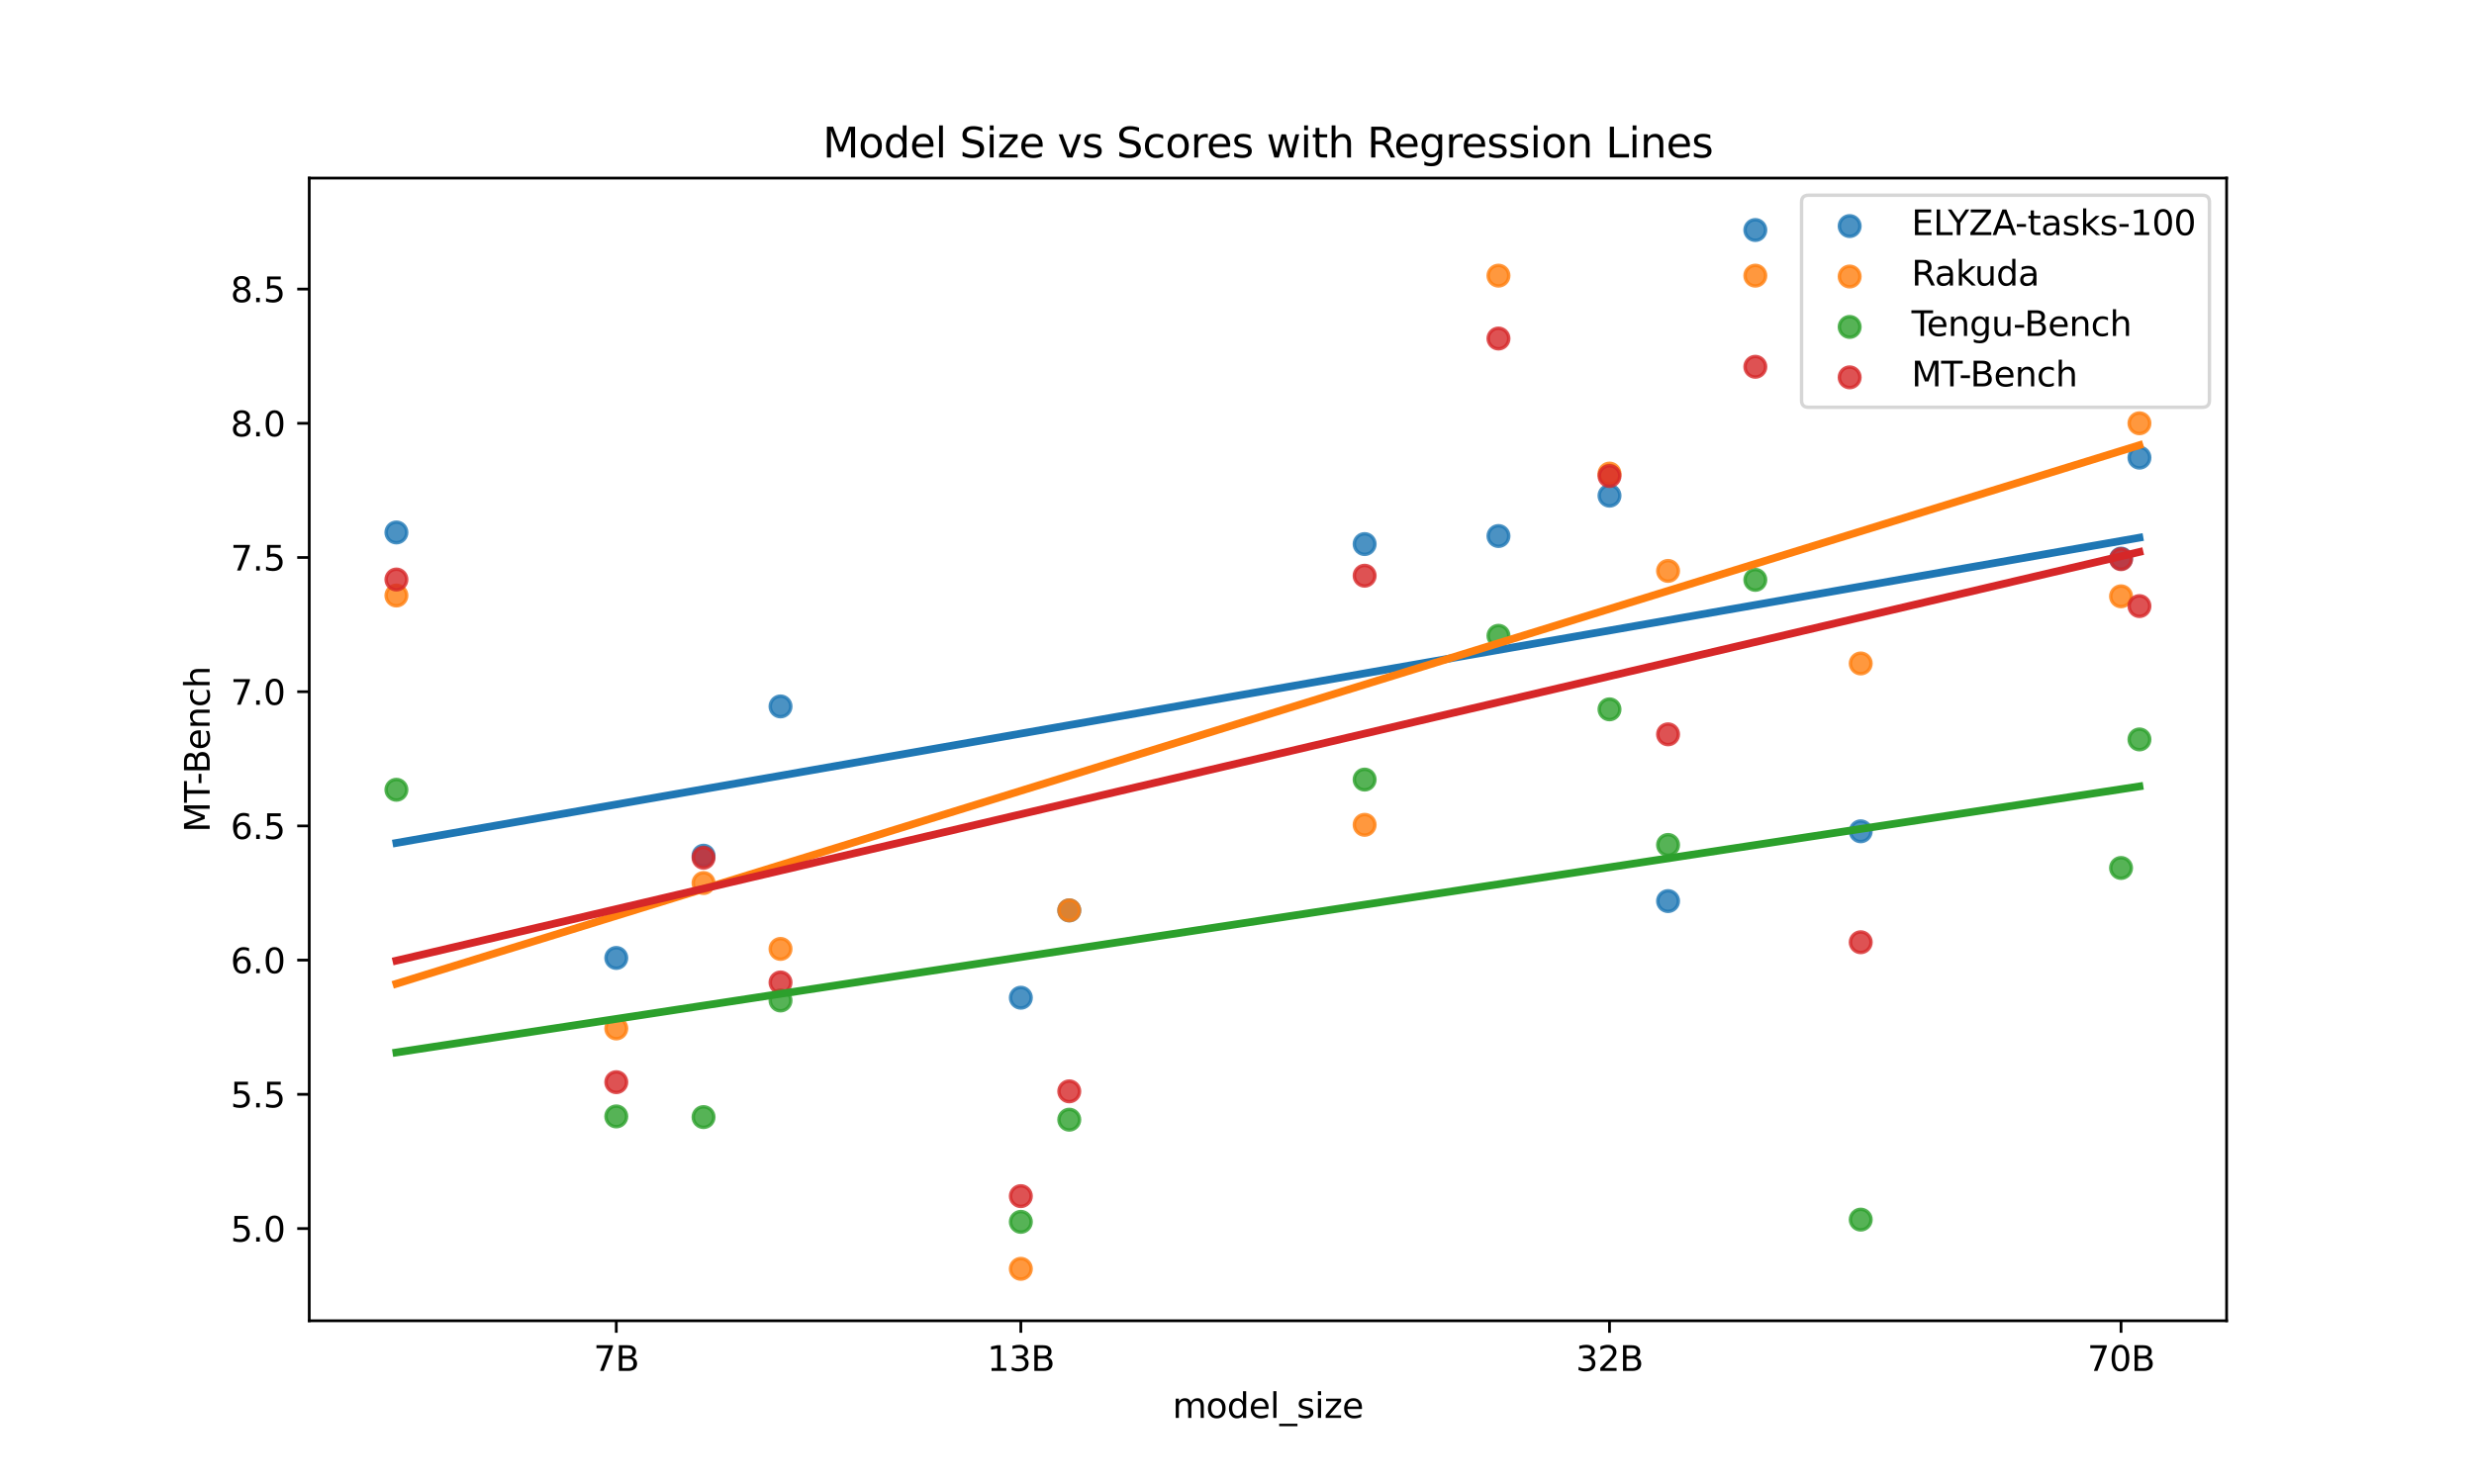 <?xml version="1.0" encoding="utf-8" standalone="no"?>
<!DOCTYPE svg PUBLIC "-//W3C//DTD SVG 1.1//EN"
  "http://www.w3.org/Graphics/SVG/1.1/DTD/svg11.dtd">
<svg xmlns:xlink="http://www.w3.org/1999/xlink" width="720pt" height="432pt" viewBox="0 0 720 432" xmlns="http://www.w3.org/2000/svg" version="1.1">
 <defs>
  <style type="text/css">*{stroke-linejoin: round; stroke-linecap: butt}</style>
 </defs>
 <g id="figure_1">
  <g id="patch_1">
   <path d="M 0 432 
L 720 432 
L 720 0 
L 0 0 
z
" style="fill: #ffffff"/>
  </g>
  <g id="axes_1">
   <g id="patch_2">
    <path d="M 90 384.48 
L 648 384.48 
L 648 51.84 
L 90 51.84 
z
" style="fill: #ffffff"/>
   </g>
   <g id="PathCollection_1">
    <defs>
     <path id="m1e52ac330a" d="M 0 3 
C 0.796 3 1.559 2.684 2.121 2.121 
C 2.684 1.559 3 0.796 3 0 
C 3 -0.796 2.684 -1.559 2.121 -2.121 
C 1.559 -2.684 0.796 -3 0 -3 
C -0.796 -3 -1.559 -2.684 -2.121 -2.121 
C -2.684 -1.559 -3 -0.796 -3 0 
C -3 0.796 -2.684 1.559 -2.121 2.121 
C -1.559 2.684 -0.796 3 0 3 
z
" style="stroke: #1f77b4; stroke-opacity: 0.8"/>
    </defs>
    <g clip-path="url(#pe1bcb4bd86)">
     <use xlink:href="#m1e52ac330a" x="115.364" y="154.997" style="fill: #1f77b4; fill-opacity: 0.8; stroke: #1f77b4; stroke-opacity: 0.8"/>
     <use xlink:href="#m1e52ac330a" x="179.356" y="278.865" style="fill: #1f77b4; fill-opacity: 0.8; stroke: #1f77b4; stroke-opacity: 0.8"/>
     <use xlink:href="#m1e52ac330a" x="204.752" y="249.097" style="fill: #1f77b4; fill-opacity: 0.8; stroke: #1f77b4; stroke-opacity: 0.8"/>
     <use xlink:href="#m1e52ac330a" x="227.153" y="205.643" style="fill: #1f77b4; fill-opacity: 0.8; stroke: #1f77b4; stroke-opacity: 0.8"/>
     <use xlink:href="#m1e52ac330a" x="297.09" y="290.439" style="fill: #1f77b4; fill-opacity: 0.8; stroke: #1f77b4; stroke-opacity: 0.8"/>
     <use xlink:href="#m1e52ac330a" x="311.184" y="265.024" style="fill: #1f77b4; fill-opacity: 0.8; stroke: #1f77b4; stroke-opacity: 0.8"/>
     <use xlink:href="#m1e52ac330a" x="397.146" y="158.383" style="fill: #1f77b4; fill-opacity: 0.8; stroke: #1f77b4; stroke-opacity: 0.8"/>
     <use xlink:href="#m1e52ac330a" x="436.095" y="156.039" style="fill: #1f77b4; fill-opacity: 0.8; stroke: #1f77b4; stroke-opacity: 0.8"/>
     <use xlink:href="#m1e52ac330a" x="468.408" y="144.294" style="fill: #1f77b4; fill-opacity: 0.8; stroke: #1f77b4; stroke-opacity: 0.8"/>
     <use xlink:href="#m1e52ac330a" x="485.451" y="262.309" style="fill: #1f77b4; fill-opacity: 0.8; stroke: #1f77b4; stroke-opacity: 0.8"/>
     <use xlink:href="#m1e52ac330a" x="510.847" y="66.96" style="fill: #1f77b4; fill-opacity: 0.8; stroke: #1f77b4; stroke-opacity: 0.8"/>
     <use xlink:href="#m1e52ac330a" x="541.518" y="241.993" style="fill: #1f77b4; fill-opacity: 0.8; stroke: #1f77b4; stroke-opacity: 0.8"/>
     <use xlink:href="#m1e52ac330a" x="617.279" y="162.603" style="fill: #1f77b4; fill-opacity: 0.8; stroke: #1f77b4; stroke-opacity: 0.8"/>
     <use xlink:href="#m1e52ac330a" x="622.636" y="133.225" style="fill: #1f77b4; fill-opacity: 0.8; stroke: #1f77b4; stroke-opacity: 0.8"/>
    </g>
   </g>
   <g id="PathCollection_2">
    <defs>
     <path id="m7c74d98a2f" d="M 0 3 
C 0.796 3 1.559 2.684 2.121 2.121 
C 2.684 1.559 3 0.796 3 0 
C 3 -0.796 2.684 -1.559 2.121 -2.121 
C 1.559 -2.684 0.796 -3 0 -3 
C -0.796 -3 -1.559 -2.684 -2.121 -2.121 
C -2.684 -1.559 -3 -0.796 -3 0 
C -3 0.796 -2.684 1.559 -2.121 2.121 
C -1.559 2.684 -0.796 3 0 3 
z
" style="stroke: #ff7f0e; stroke-opacity: 0.8"/>
    </defs>
    <g clip-path="url(#pe1bcb4bd86)">
     <use xlink:href="#m7c74d98a2f" x="115.364" y="173.36" style="fill: #ff7f0e; fill-opacity: 0.8; stroke: #ff7f0e; stroke-opacity: 0.8"/>
     <use xlink:href="#m7c74d98a2f" x="179.356" y="299.39" style="fill: #ff7f0e; fill-opacity: 0.8; stroke: #ff7f0e; stroke-opacity: 0.8"/>
     <use xlink:href="#m7c74d98a2f" x="204.752" y="257.056" style="fill: #ff7f0e; fill-opacity: 0.8; stroke: #ff7f0e; stroke-opacity: 0.8"/>
     <use xlink:href="#m7c74d98a2f" x="227.153" y="276.235" style="fill: #ff7f0e; fill-opacity: 0.8; stroke: #ff7f0e; stroke-opacity: 0.8"/>
     <use xlink:href="#m7c74d98a2f" x="297.09" y="369.36" style="fill: #ff7f0e; fill-opacity: 0.8; stroke: #ff7f0e; stroke-opacity: 0.8"/>
     <use xlink:href="#m7c74d98a2f" x="311.184" y="265.004" style="fill: #ff7f0e; fill-opacity: 0.8; stroke: #ff7f0e; stroke-opacity: 0.8"/>
     <use xlink:href="#m7c74d98a2f" x="397.146" y="240.113" style="fill: #ff7f0e; fill-opacity: 0.8; stroke: #ff7f0e; stroke-opacity: 0.8"/>
     <use xlink:href="#m7c74d98a2f" x="436.095" y="80.244" style="fill: #ff7f0e; fill-opacity: 0.8; stroke: #ff7f0e; stroke-opacity: 0.8"/>
     <use xlink:href="#m7c74d98a2f" x="468.408" y="137.863" style="fill: #ff7f0e; fill-opacity: 0.8; stroke: #ff7f0e; stroke-opacity: 0.8"/>
     <use xlink:href="#m7c74d98a2f" x="485.451" y="166.197" style="fill: #ff7f0e; fill-opacity: 0.8; stroke: #ff7f0e; stroke-opacity: 0.8"/>
     <use xlink:href="#m7c74d98a2f" x="510.847" y="80.244" style="fill: #ff7f0e; fill-opacity: 0.8; stroke: #ff7f0e; stroke-opacity: 0.8"/>
     <use xlink:href="#m7c74d98a2f" x="541.518" y="193.135" style="fill: #ff7f0e; fill-opacity: 0.8; stroke: #ff7f0e; stroke-opacity: 0.8"/>
     <use xlink:href="#m7c74d98a2f" x="617.279" y="173.59" style="fill: #ff7f0e; fill-opacity: 0.8; stroke: #ff7f0e; stroke-opacity: 0.8"/>
     <use xlink:href="#m7c74d98a2f" x="622.636" y="123.22" style="fill: #ff7f0e; fill-opacity: 0.8; stroke: #ff7f0e; stroke-opacity: 0.8"/>
    </g>
   </g>
   <g id="PathCollection_3">
    <defs>
     <path id="mbe9f9398c0" d="M 0 3 
C 0.796 3 1.559 2.684 2.121 2.121 
C 2.684 1.559 3 0.796 3 0 
C 3 -0.796 2.684 -1.559 2.121 -2.121 
C 1.559 -2.684 0.796 -3 0 -3 
C -0.796 -3 -1.559 -2.684 -2.121 -2.121 
C -2.684 -1.559 -3 -0.796 -3 0 
C -3 0.796 -2.684 1.559 -2.121 2.121 
C -1.559 2.684 -0.796 3 0 3 
z
" style="stroke: #2ca02c; stroke-opacity: 0.8"/>
    </defs>
    <g clip-path="url(#pe1bcb4bd86)">
     <use xlink:href="#mbe9f9398c0" x="115.364" y="229.904" style="fill: #2ca02c; fill-opacity: 0.8; stroke: #2ca02c; stroke-opacity: 0.8"/>
     <use xlink:href="#mbe9f9398c0" x="179.356" y="324.993" style="fill: #2ca02c; fill-opacity: 0.8; stroke: #2ca02c; stroke-opacity: 0.8"/>
     <use xlink:href="#mbe9f9398c0" x="204.752" y="325.191" style="fill: #2ca02c; fill-opacity: 0.8; stroke: #2ca02c; stroke-opacity: 0.8"/>
     <use xlink:href="#mbe9f9398c0" x="227.153" y="291.245" style="fill: #2ca02c; fill-opacity: 0.8; stroke: #2ca02c; stroke-opacity: 0.8"/>
     <use xlink:href="#mbe9f9398c0" x="297.09" y="355.686" style="fill: #2ca02c; fill-opacity: 0.8; stroke: #2ca02c; stroke-opacity: 0.8"/>
     <use xlink:href="#mbe9f9398c0" x="311.184" y="325.945" style="fill: #2ca02c; fill-opacity: 0.8; stroke: #2ca02c; stroke-opacity: 0.8"/>
     <use xlink:href="#mbe9f9398c0" x="397.146" y="226.941" style="fill: #2ca02c; fill-opacity: 0.8; stroke: #2ca02c; stroke-opacity: 0.8"/>
     <use xlink:href="#mbe9f9398c0" x="436.095" y="185.081" style="fill: #2ca02c; fill-opacity: 0.8; stroke: #2ca02c; stroke-opacity: 0.8"/>
     <use xlink:href="#mbe9f9398c0" x="468.408" y="206.491" style="fill: #2ca02c; fill-opacity: 0.8; stroke: #2ca02c; stroke-opacity: 0.8"/>
     <use xlink:href="#mbe9f9398c0" x="485.451" y="245.965" style="fill: #2ca02c; fill-opacity: 0.8; stroke: #2ca02c; stroke-opacity: 0.8"/>
     <use xlink:href="#mbe9f9398c0" x="510.847" y="168.802" style="fill: #2ca02c; fill-opacity: 0.8; stroke: #2ca02c; stroke-opacity: 0.8"/>
     <use xlink:href="#mbe9f9398c0" x="541.518" y="355.034" style="fill: #2ca02c; fill-opacity: 0.8; stroke: #2ca02c; stroke-opacity: 0.8"/>
     <use xlink:href="#mbe9f9398c0" x="617.279" y="252.671" style="fill: #2ca02c; fill-opacity: 0.8; stroke: #2ca02c; stroke-opacity: 0.8"/>
     <use xlink:href="#mbe9f9398c0" x="622.636" y="215.251" style="fill: #2ca02c; fill-opacity: 0.8; stroke: #2ca02c; stroke-opacity: 0.8"/>
    </g>
   </g>
   <g id="PathCollection_4">
    <defs>
     <path id="m8beced4286" d="M 0 3 
C 0.796 3 1.559 2.684 2.121 2.121 
C 2.684 1.559 3 0.796 3 0 
C 3 -0.796 2.684 -1.559 2.121 -2.121 
C 1.559 -2.684 0.796 -3 0 -3 
C -0.796 -3 -1.559 -2.684 -2.121 -2.121 
C -2.684 -1.559 -3 -0.796 -3 0 
C -3 0.796 -2.684 1.559 -2.121 2.121 
C -1.559 2.684 -0.796 3 0 3 
z
" style="stroke: #d62728; stroke-opacity: 0.8"/>
    </defs>
    <g clip-path="url(#pe1bcb4bd86)">
     <use xlink:href="#m8beced4286" x="115.364" y="168.699" style="fill: #d62728; fill-opacity: 0.8; stroke: #d62728; stroke-opacity: 0.8"/>
     <use xlink:href="#m8beced4286" x="179.356" y="315.024" style="fill: #d62728; fill-opacity: 0.8; stroke: #d62728; stroke-opacity: 0.8"/>
     <use xlink:href="#m8beced4286" x="204.752" y="249.698" style="fill: #d62728; fill-opacity: 0.8; stroke: #d62728; stroke-opacity: 0.8"/>
     <use xlink:href="#m8beced4286" x="227.153" y="285.993" style="fill: #d62728; fill-opacity: 0.8; stroke: #d62728; stroke-opacity: 0.8"/>
     <use xlink:href="#m8beced4286" x="297.09" y="348.197" style="fill: #d62728; fill-opacity: 0.8; stroke: #d62728; stroke-opacity: 0.8"/>
     <use xlink:href="#m8beced4286" x="311.184" y="317.694" style="fill: #d62728; fill-opacity: 0.8; stroke: #d62728; stroke-opacity: 0.8"/>
     <use xlink:href="#m8beced4286" x="397.146" y="167.593" style="fill: #d62728; fill-opacity: 0.8; stroke: #d62728; stroke-opacity: 0.8"/>
     <use xlink:href="#m8beced4286" x="436.095" y="98.545" style="fill: #d62728; fill-opacity: 0.8; stroke: #d62728; stroke-opacity: 0.8"/>
     <use xlink:href="#m8beced4286" x="468.408" y="138.574" style="fill: #d62728; fill-opacity: 0.8; stroke: #d62728; stroke-opacity: 0.8"/>
     <use xlink:href="#m8beced4286" x="485.451" y="213.766" style="fill: #d62728; fill-opacity: 0.8; stroke: #d62728; stroke-opacity: 0.8"/>
     <use xlink:href="#m8beced4286" x="510.847" y="106.77" style="fill: #d62728; fill-opacity: 0.8; stroke: #d62728; stroke-opacity: 0.8"/>
     <use xlink:href="#m8beced4286" x="541.518" y="274.29" style="fill: #d62728; fill-opacity: 0.8; stroke: #d62728; stroke-opacity: 0.8"/>
     <use xlink:href="#m8beced4286" x="617.279" y="162.784" style="fill: #d62728; fill-opacity: 0.8; stroke: #d62728; stroke-opacity: 0.8"/>
     <use xlink:href="#m8beced4286" x="622.636" y="176.439" style="fill: #d62728; fill-opacity: 0.8; stroke: #d62728; stroke-opacity: 0.8"/>
    </g>
   </g>
   <g id="matplotlib.axis_1">
    <g id="xtick_1">
     <g id="line2d_1">
      <defs>
       <path id="m958b638a67" d="M 0 0 
L 0 3.5 
" style="stroke: #000000; stroke-width: 0.8"/>
      </defs>
      <g>
       <use xlink:href="#m958b638a67" x="179.356" y="384.48" style="stroke: #000000; stroke-width: 0.8"/>
      </g>
     </g>
     <g id="text_1">
      <!-- 7B -->
      <g transform="translate(172.745 399.078) scale(0.1 -0.1)">
       <defs>
        <path id="DejaVuSans-37" d="M 525 4666 
L 3525 4666 
L 3525 4397 
L 1831 0 
L 1172 0 
L 2766 4134 
L 525 4134 
L 525 4666 
z
" transform="scale(0.016)"/>
        <path id="DejaVuSans-42" d="M 1259 2228 
L 1259 519 
L 2272 519 
Q 2781 519 3026 730 
Q 3272 941 3272 1375 
Q 3272 1813 3026 2020 
Q 2781 2228 2272 2228 
L 1259 2228 
z
M 1259 4147 
L 1259 2741 
L 2194 2741 
Q 2656 2741 2882 2914 
Q 3109 3088 3109 3444 
Q 3109 3797 2882 3972 
Q 2656 4147 2194 4147 
L 1259 4147 
z
M 628 4666 
L 2241 4666 
Q 2963 4666 3353 4366 
Q 3744 4066 3744 3513 
Q 3744 3084 3544 2831 
Q 3344 2578 2956 2516 
Q 3422 2416 3680 2098 
Q 3938 1781 3938 1306 
Q 3938 681 3513 340 
Q 3088 0 2303 0 
L 628 0 
L 628 4666 
z
" transform="scale(0.016)"/>
       </defs>
       <use xlink:href="#DejaVuSans-37"/>
       <use xlink:href="#DejaVuSans-42" x="63.623"/>
      </g>
     </g>
    </g>
    <g id="xtick_2">
     <g id="line2d_2">
      <g>
       <use xlink:href="#m958b638a67" x="297.09" y="384.48" style="stroke: #000000; stroke-width: 0.8"/>
      </g>
     </g>
     <g id="text_2">
      <!-- 13B -->
      <g transform="translate(287.297 399.078) scale(0.1 -0.1)">
       <defs>
        <path id="DejaVuSans-31" d="M 794 531 
L 1825 531 
L 1825 4091 
L 703 3866 
L 703 4441 
L 1819 4666 
L 2450 4666 
L 2450 531 
L 3481 531 
L 3481 0 
L 794 0 
L 794 531 
z
" transform="scale(0.016)"/>
        <path id="DejaVuSans-33" d="M 2597 2516 
Q 3050 2419 3304 2112 
Q 3559 1806 3559 1356 
Q 3559 666 3084 287 
Q 2609 -91 1734 -91 
Q 1441 -91 1130 -33 
Q 819 25 488 141 
L 488 750 
Q 750 597 1062 519 
Q 1375 441 1716 441 
Q 2309 441 2620 675 
Q 2931 909 2931 1356 
Q 2931 1769 2642 2001 
Q 2353 2234 1838 2234 
L 1294 2234 
L 1294 2753 
L 1863 2753 
Q 2328 2753 2575 2939 
Q 2822 3125 2822 3475 
Q 2822 3834 2567 4026 
Q 2313 4219 1838 4219 
Q 1578 4219 1281 4162 
Q 984 4106 628 3988 
L 628 4550 
Q 988 4650 1302 4700 
Q 1616 4750 1894 4750 
Q 2613 4750 3031 4423 
Q 3450 4097 3450 3541 
Q 3450 3153 3228 2886 
Q 3006 2619 2597 2516 
z
" transform="scale(0.016)"/>
       </defs>
       <use xlink:href="#DejaVuSans-31"/>
       <use xlink:href="#DejaVuSans-33" x="63.623"/>
       <use xlink:href="#DejaVuSans-42" x="127.246"/>
      </g>
     </g>
    </g>
    <g id="xtick_3">
     <g id="line2d_3">
      <g>
       <use xlink:href="#m958b638a67" x="468.408" y="384.48" style="stroke: #000000; stroke-width: 0.8"/>
      </g>
     </g>
     <g id="text_3">
      <!-- 32B -->
      <g transform="translate(458.615 399.078) scale(0.1 -0.1)">
       <defs>
        <path id="DejaVuSans-32" d="M 1228 531 
L 3431 531 
L 3431 0 
L 469 0 
L 469 531 
Q 828 903 1448 1529 
Q 2069 2156 2228 2338 
Q 2531 2678 2651 2914 
Q 2772 3150 2772 3378 
Q 2772 3750 2511 3984 
Q 2250 4219 1831 4219 
Q 1534 4219 1204 4116 
Q 875 4013 500 3803 
L 500 4441 
Q 881 4594 1212 4672 
Q 1544 4750 1819 4750 
Q 2544 4750 2975 4387 
Q 3406 4025 3406 3419 
Q 3406 3131 3298 2873 
Q 3191 2616 2906 2266 
Q 2828 2175 2409 1742 
Q 1991 1309 1228 531 
z
" transform="scale(0.016)"/>
       </defs>
       <use xlink:href="#DejaVuSans-33"/>
       <use xlink:href="#DejaVuSans-32" x="63.623"/>
       <use xlink:href="#DejaVuSans-42" x="127.246"/>
      </g>
     </g>
    </g>
    <g id="xtick_4">
     <g id="line2d_4">
      <g>
       <use xlink:href="#m958b638a67" x="617.279" y="384.48" style="stroke: #000000; stroke-width: 0.8"/>
      </g>
     </g>
     <g id="text_4">
      <!-- 70B -->
      <g transform="translate(607.486 399.078) scale(0.1 -0.1)">
       <defs>
        <path id="DejaVuSans-30" d="M 2034 4250 
Q 1547 4250 1301 3770 
Q 1056 3291 1056 2328 
Q 1056 1369 1301 889 
Q 1547 409 2034 409 
Q 2525 409 2770 889 
Q 3016 1369 3016 2328 
Q 3016 3291 2770 3770 
Q 2525 4250 2034 4250 
z
M 2034 4750 
Q 2819 4750 3233 4129 
Q 3647 3509 3647 2328 
Q 3647 1150 3233 529 
Q 2819 -91 2034 -91 
Q 1250 -91 836 529 
Q 422 1150 422 2328 
Q 422 3509 836 4129 
Q 1250 4750 2034 4750 
z
" transform="scale(0.016)"/>
       </defs>
       <use xlink:href="#DejaVuSans-37"/>
       <use xlink:href="#DejaVuSans-30" x="63.623"/>
       <use xlink:href="#DejaVuSans-42" x="127.246"/>
      </g>
     </g>
    </g>
    <g id="text_5">
     <!-- model_size -->
     <g transform="translate(341.236 412.757) scale(0.1 -0.1)">
      <defs>
       <path id="DejaVuSans-6d" d="M 3328 2828 
Q 3544 3216 3844 3400 
Q 4144 3584 4550 3584 
Q 5097 3584 5394 3201 
Q 5691 2819 5691 2113 
L 5691 0 
L 5113 0 
L 5113 2094 
Q 5113 2597 4934 2840 
Q 4756 3084 4391 3084 
Q 3944 3084 3684 2787 
Q 3425 2491 3425 1978 
L 3425 0 
L 2847 0 
L 2847 2094 
Q 2847 2600 2669 2842 
Q 2491 3084 2119 3084 
Q 1678 3084 1418 2786 
Q 1159 2488 1159 1978 
L 1159 0 
L 581 0 
L 581 3500 
L 1159 3500 
L 1159 2956 
Q 1356 3278 1631 3431 
Q 1906 3584 2284 3584 
Q 2666 3584 2933 3390 
Q 3200 3197 3328 2828 
z
" transform="scale(0.016)"/>
       <path id="DejaVuSans-6f" d="M 1959 3097 
Q 1497 3097 1228 2736 
Q 959 2375 959 1747 
Q 959 1119 1226 758 
Q 1494 397 1959 397 
Q 2419 397 2687 759 
Q 2956 1122 2956 1747 
Q 2956 2369 2687 2733 
Q 2419 3097 1959 3097 
z
M 1959 3584 
Q 2709 3584 3137 3096 
Q 3566 2609 3566 1747 
Q 3566 888 3137 398 
Q 2709 -91 1959 -91 
Q 1206 -91 779 398 
Q 353 888 353 1747 
Q 353 2609 779 3096 
Q 1206 3584 1959 3584 
z
" transform="scale(0.016)"/>
       <path id="DejaVuSans-64" d="M 2906 2969 
L 2906 4863 
L 3481 4863 
L 3481 0 
L 2906 0 
L 2906 525 
Q 2725 213 2448 61 
Q 2172 -91 1784 -91 
Q 1150 -91 751 415 
Q 353 922 353 1747 
Q 353 2572 751 3078 
Q 1150 3584 1784 3584 
Q 2172 3584 2448 3432 
Q 2725 3281 2906 2969 
z
M 947 1747 
Q 947 1113 1208 752 
Q 1469 391 1925 391 
Q 2381 391 2643 752 
Q 2906 1113 2906 1747 
Q 2906 2381 2643 2742 
Q 2381 3103 1925 3103 
Q 1469 3103 1208 2742 
Q 947 2381 947 1747 
z
" transform="scale(0.016)"/>
       <path id="DejaVuSans-65" d="M 3597 1894 
L 3597 1613 
L 953 1613 
Q 991 1019 1311 708 
Q 1631 397 2203 397 
Q 2534 397 2845 478 
Q 3156 559 3463 722 
L 3463 178 
Q 3153 47 2828 -22 
Q 2503 -91 2169 -91 
Q 1331 -91 842 396 
Q 353 884 353 1716 
Q 353 2575 817 3079 
Q 1281 3584 2069 3584 
Q 2775 3584 3186 3129 
Q 3597 2675 3597 1894 
z
M 3022 2063 
Q 3016 2534 2758 2815 
Q 2500 3097 2075 3097 
Q 1594 3097 1305 2825 
Q 1016 2553 972 2059 
L 3022 2063 
z
" transform="scale(0.016)"/>
       <path id="DejaVuSans-6c" d="M 603 4863 
L 1178 4863 
L 1178 0 
L 603 0 
L 603 4863 
z
" transform="scale(0.016)"/>
       <path id="DejaVuSans-5f" d="M 3263 -1063 
L 3263 -1509 
L -63 -1509 
L -63 -1063 
L 3263 -1063 
z
" transform="scale(0.016)"/>
       <path id="DejaVuSans-73" d="M 2834 3397 
L 2834 2853 
Q 2591 2978 2328 3040 
Q 2066 3103 1784 3103 
Q 1356 3103 1142 2972 
Q 928 2841 928 2578 
Q 928 2378 1081 2264 
Q 1234 2150 1697 2047 
L 1894 2003 
Q 2506 1872 2764 1633 
Q 3022 1394 3022 966 
Q 3022 478 2636 193 
Q 2250 -91 1575 -91 
Q 1294 -91 989 -36 
Q 684 19 347 128 
L 347 722 
Q 666 556 975 473 
Q 1284 391 1588 391 
Q 1994 391 2212 530 
Q 2431 669 2431 922 
Q 2431 1156 2273 1281 
Q 2116 1406 1581 1522 
L 1381 1569 
Q 847 1681 609 1914 
Q 372 2147 372 2553 
Q 372 3047 722 3315 
Q 1072 3584 1716 3584 
Q 2034 3584 2315 3537 
Q 2597 3491 2834 3397 
z
" transform="scale(0.016)"/>
       <path id="DejaVuSans-69" d="M 603 3500 
L 1178 3500 
L 1178 0 
L 603 0 
L 603 3500 
z
M 603 4863 
L 1178 4863 
L 1178 4134 
L 603 4134 
L 603 4863 
z
" transform="scale(0.016)"/>
       <path id="DejaVuSans-7a" d="M 353 3500 
L 3084 3500 
L 3084 2975 
L 922 459 
L 3084 459 
L 3084 0 
L 275 0 
L 275 525 
L 2438 3041 
L 353 3041 
L 353 3500 
z
" transform="scale(0.016)"/>
      </defs>
      <use xlink:href="#DejaVuSans-6d"/>
      <use xlink:href="#DejaVuSans-6f" x="97.412"/>
      <use xlink:href="#DejaVuSans-64" x="158.594"/>
      <use xlink:href="#DejaVuSans-65" x="222.07"/>
      <use xlink:href="#DejaVuSans-6c" x="283.594"/>
      <use xlink:href="#DejaVuSans-5f" x="311.377"/>
      <use xlink:href="#DejaVuSans-73" x="361.377"/>
      <use xlink:href="#DejaVuSans-69" x="413.477"/>
      <use xlink:href="#DejaVuSans-7a" x="441.26"/>
      <use xlink:href="#DejaVuSans-65" x="493.75"/>
     </g>
    </g>
   </g>
   <g id="matplotlib.axis_2">
    <g id="ytick_1">
     <g id="line2d_5">
      <defs>
       <path id="m8ed3d3fe7b" d="M 0 0 
L -3.5 0 
" style="stroke: #000000; stroke-width: 0.8"/>
      </defs>
      <g>
       <use xlink:href="#m8ed3d3fe7b" x="90" y="357.639" style="stroke: #000000; stroke-width: 0.8"/>
      </g>
     </g>
     <g id="text_6">
      <!-- 5.0 -->
      <g transform="translate(67.097 361.438) scale(0.1 -0.1)">
       <defs>
        <path id="DejaVuSans-35" d="M 691 4666 
L 3169 4666 
L 3169 4134 
L 1269 4134 
L 1269 2991 
Q 1406 3038 1543 3061 
Q 1681 3084 1819 3084 
Q 2600 3084 3056 2656 
Q 3513 2228 3513 1497 
Q 3513 744 3044 326 
Q 2575 -91 1722 -91 
Q 1428 -91 1123 -41 
Q 819 9 494 109 
L 494 744 
Q 775 591 1075 516 
Q 1375 441 1709 441 
Q 2250 441 2565 725 
Q 2881 1009 2881 1497 
Q 2881 1984 2565 2268 
Q 2250 2553 1709 2553 
Q 1456 2553 1204 2497 
Q 953 2441 691 2322 
L 691 4666 
z
" transform="scale(0.016)"/>
        <path id="DejaVuSans-2e" d="M 684 794 
L 1344 794 
L 1344 0 
L 684 0 
L 684 794 
z
" transform="scale(0.016)"/>
       </defs>
       <use xlink:href="#DejaVuSans-35"/>
       <use xlink:href="#DejaVuSans-2e" x="63.623"/>
       <use xlink:href="#DejaVuSans-30" x="95.41"/>
      </g>
     </g>
    </g>
    <g id="ytick_2">
     <g id="line2d_6">
      <g>
       <use xlink:href="#m8ed3d3fe7b" x="90" y="318.569" style="stroke: #000000; stroke-width: 0.8"/>
      </g>
     </g>
     <g id="text_7">
      <!-- 5.5 -->
      <g transform="translate(67.097 322.369) scale(0.1 -0.1)">
       <use xlink:href="#DejaVuSans-35"/>
       <use xlink:href="#DejaVuSans-2e" x="63.623"/>
       <use xlink:href="#DejaVuSans-35" x="95.41"/>
      </g>
     </g>
    </g>
    <g id="ytick_3">
     <g id="line2d_7">
      <g>
       <use xlink:href="#m8ed3d3fe7b" x="90" y="279.5" style="stroke: #000000; stroke-width: 0.8"/>
      </g>
     </g>
     <g id="text_8">
      <!-- 6.0 -->
      <g transform="translate(67.097 283.299) scale(0.1 -0.1)">
       <defs>
        <path id="DejaVuSans-36" d="M 2113 2584 
Q 1688 2584 1439 2293 
Q 1191 2003 1191 1497 
Q 1191 994 1439 701 
Q 1688 409 2113 409 
Q 2538 409 2786 701 
Q 3034 994 3034 1497 
Q 3034 2003 2786 2293 
Q 2538 2584 2113 2584 
z
M 3366 4563 
L 3366 3988 
Q 3128 4100 2886 4159 
Q 2644 4219 2406 4219 
Q 1781 4219 1451 3797 
Q 1122 3375 1075 2522 
Q 1259 2794 1537 2939 
Q 1816 3084 2150 3084 
Q 2853 3084 3261 2657 
Q 3669 2231 3669 1497 
Q 3669 778 3244 343 
Q 2819 -91 2113 -91 
Q 1303 -91 875 529 
Q 447 1150 447 2328 
Q 447 3434 972 4092 
Q 1497 4750 2381 4750 
Q 2619 4750 2861 4703 
Q 3103 4656 3366 4563 
z
" transform="scale(0.016)"/>
       </defs>
       <use xlink:href="#DejaVuSans-36"/>
       <use xlink:href="#DejaVuSans-2e" x="63.623"/>
       <use xlink:href="#DejaVuSans-30" x="95.41"/>
      </g>
     </g>
    </g>
    <g id="ytick_4">
     <g id="line2d_8">
      <g>
       <use xlink:href="#m8ed3d3fe7b" x="90" y="240.43" style="stroke: #000000; stroke-width: 0.8"/>
      </g>
     </g>
     <g id="text_9">
      <!-- 6.5 -->
      <g transform="translate(67.097 244.229) scale(0.1 -0.1)">
       <use xlink:href="#DejaVuSans-36"/>
       <use xlink:href="#DejaVuSans-2e" x="63.623"/>
       <use xlink:href="#DejaVuSans-35" x="95.41"/>
      </g>
     </g>
    </g>
    <g id="ytick_5">
     <g id="line2d_9">
      <g>
       <use xlink:href="#m8ed3d3fe7b" x="90" y="201.36" style="stroke: #000000; stroke-width: 0.8"/>
      </g>
     </g>
     <g id="text_10">
      <!-- 7.0 -->
      <g transform="translate(67.097 205.159) scale(0.1 -0.1)">
       <use xlink:href="#DejaVuSans-37"/>
       <use xlink:href="#DejaVuSans-2e" x="63.623"/>
       <use xlink:href="#DejaVuSans-30" x="95.41"/>
      </g>
     </g>
    </g>
    <g id="ytick_6">
     <g id="line2d_10">
      <g>
       <use xlink:href="#m8ed3d3fe7b" x="90" y="162.29" style="stroke: #000000; stroke-width: 0.8"/>
      </g>
     </g>
     <g id="text_11">
      <!-- 7.5 -->
      <g transform="translate(67.097 166.089) scale(0.1 -0.1)">
       <use xlink:href="#DejaVuSans-37"/>
       <use xlink:href="#DejaVuSans-2e" x="63.623"/>
       <use xlink:href="#DejaVuSans-35" x="95.41"/>
      </g>
     </g>
    </g>
    <g id="ytick_7">
     <g id="line2d_11">
      <g>
       <use xlink:href="#m8ed3d3fe7b" x="90" y="123.22" style="stroke: #000000; stroke-width: 0.8"/>
      </g>
     </g>
     <g id="text_12">
      <!-- 8.0 -->
      <g transform="translate(67.097 127.02) scale(0.1 -0.1)">
       <defs>
        <path id="DejaVuSans-38" d="M 2034 2216 
Q 1584 2216 1326 1975 
Q 1069 1734 1069 1313 
Q 1069 891 1326 650 
Q 1584 409 2034 409 
Q 2484 409 2743 651 
Q 3003 894 3003 1313 
Q 3003 1734 2745 1975 
Q 2488 2216 2034 2216 
z
M 1403 2484 
Q 997 2584 770 2862 
Q 544 3141 544 3541 
Q 544 4100 942 4425 
Q 1341 4750 2034 4750 
Q 2731 4750 3128 4425 
Q 3525 4100 3525 3541 
Q 3525 3141 3298 2862 
Q 3072 2584 2669 2484 
Q 3125 2378 3379 2068 
Q 3634 1759 3634 1313 
Q 3634 634 3220 271 
Q 2806 -91 2034 -91 
Q 1263 -91 848 271 
Q 434 634 434 1313 
Q 434 1759 690 2068 
Q 947 2378 1403 2484 
z
M 1172 3481 
Q 1172 3119 1398 2916 
Q 1625 2713 2034 2713 
Q 2441 2713 2670 2916 
Q 2900 3119 2900 3481 
Q 2900 3844 2670 4047 
Q 2441 4250 2034 4250 
Q 1625 4250 1398 4047 
Q 1172 3844 1172 3481 
z
" transform="scale(0.016)"/>
       </defs>
       <use xlink:href="#DejaVuSans-38"/>
       <use xlink:href="#DejaVuSans-2e" x="63.623"/>
       <use xlink:href="#DejaVuSans-30" x="95.41"/>
      </g>
     </g>
    </g>
    <g id="ytick_8">
     <g id="line2d_12">
      <g>
       <use xlink:href="#m8ed3d3fe7b" x="90" y="84.151" style="stroke: #000000; stroke-width: 0.8"/>
      </g>
     </g>
     <g id="text_13">
      <!-- 8.5 -->
      <g transform="translate(67.097 87.95) scale(0.1 -0.1)">
       <use xlink:href="#DejaVuSans-38"/>
       <use xlink:href="#DejaVuSans-2e" x="63.623"/>
       <use xlink:href="#DejaVuSans-35" x="95.41"/>
      </g>
     </g>
    </g>
    <g id="text_14">
     <!-- MT-Bench -->
     <g transform="translate(61.017 242.288) rotate(-90) scale(0.1 -0.1)">
      <defs>
       <path id="DejaVuSans-4d" d="M 628 4666 
L 1569 4666 
L 2759 1491 
L 3956 4666 
L 4897 4666 
L 4897 0 
L 4281 0 
L 4281 4097 
L 3078 897 
L 2444 897 
L 1241 4097 
L 1241 0 
L 628 0 
L 628 4666 
z
" transform="scale(0.016)"/>
       <path id="DejaVuSans-54" d="M -19 4666 
L 3928 4666 
L 3928 4134 
L 2272 4134 
L 2272 0 
L 1638 0 
L 1638 4134 
L -19 4134 
L -19 4666 
z
" transform="scale(0.016)"/>
       <path id="DejaVuSans-2d" d="M 313 2009 
L 1997 2009 
L 1997 1497 
L 313 1497 
L 313 2009 
z
" transform="scale(0.016)"/>
       <path id="DejaVuSans-6e" d="M 3513 2113 
L 3513 0 
L 2938 0 
L 2938 2094 
Q 2938 2591 2744 2837 
Q 2550 3084 2163 3084 
Q 1697 3084 1428 2787 
Q 1159 2491 1159 1978 
L 1159 0 
L 581 0 
L 581 3500 
L 1159 3500 
L 1159 2956 
Q 1366 3272 1645 3428 
Q 1925 3584 2291 3584 
Q 2894 3584 3203 3211 
Q 3513 2838 3513 2113 
z
" transform="scale(0.016)"/>
       <path id="DejaVuSans-63" d="M 3122 3366 
L 3122 2828 
Q 2878 2963 2633 3030 
Q 2388 3097 2138 3097 
Q 1578 3097 1268 2742 
Q 959 2388 959 1747 
Q 959 1106 1268 751 
Q 1578 397 2138 397 
Q 2388 397 2633 464 
Q 2878 531 3122 666 
L 3122 134 
Q 2881 22 2623 -34 
Q 2366 -91 2075 -91 
Q 1284 -91 818 406 
Q 353 903 353 1747 
Q 353 2603 823 3093 
Q 1294 3584 2113 3584 
Q 2378 3584 2631 3529 
Q 2884 3475 3122 3366 
z
" transform="scale(0.016)"/>
       <path id="DejaVuSans-68" d="M 3513 2113 
L 3513 0 
L 2938 0 
L 2938 2094 
Q 2938 2591 2744 2837 
Q 2550 3084 2163 3084 
Q 1697 3084 1428 2787 
Q 1159 2491 1159 1978 
L 1159 0 
L 581 0 
L 581 4863 
L 1159 4863 
L 1159 2956 
Q 1366 3272 1645 3428 
Q 1925 3584 2291 3584 
Q 2894 3584 3203 3211 
Q 3513 2838 3513 2113 
z
" transform="scale(0.016)"/>
      </defs>
      <use xlink:href="#DejaVuSans-4d"/>
      <use xlink:href="#DejaVuSans-54" x="86.279"/>
      <use xlink:href="#DejaVuSans-2d" x="138.238"/>
      <use xlink:href="#DejaVuSans-42" x="170.697"/>
      <use xlink:href="#DejaVuSans-65" x="239.301"/>
      <use xlink:href="#DejaVuSans-6e" x="300.824"/>
      <use xlink:href="#DejaVuSans-63" x="364.203"/>
      <use xlink:href="#DejaVuSans-68" x="419.184"/>
     </g>
    </g>
   </g>
   <g id="line2d_13">
    <path d="M 115.364 245.39 
L 120.488 244.492 
L 125.612 243.595 
L 130.736 242.697 
L 135.86 241.799 
L 140.983 240.902 
L 146.107 240.004 
L 151.231 239.106 
L 156.355 238.209 
L 161.479 237.311 
L 166.603 236.413 
L 171.727 235.516 
L 176.851 234.618 
L 181.975 233.72 
L 187.099 232.823 
L 192.223 231.925 
L 197.347 231.027 
L 202.471 230.129 
L 207.595 229.232 
L 212.719 228.334 
L 217.843 227.436 
L 222.967 226.539 
L 228.091 225.641 
L 233.215 224.743 
L 238.339 223.846 
L 243.463 222.948 
L 248.587 222.05 
L 253.711 221.153 
L 258.835 220.255 
L 263.959 219.357 
L 269.083 218.46 
L 274.207 217.562 
L 279.331 216.664 
L 284.455 215.767 
L 289.579 214.869 
L 294.702 213.971 
L 299.826 213.074 
L 304.95 212.176 
L 310.074 211.278 
L 315.198 210.381 
L 320.322 209.483 
L 325.446 208.585 
L 330.57 207.687 
L 335.694 206.79 
L 340.818 205.892 
L 345.942 204.994 
L 351.066 204.097 
L 356.19 203.199 
L 361.314 202.301 
L 366.438 201.404 
L 371.562 200.506 
L 376.686 199.608 
L 381.81 198.711 
L 386.934 197.813 
L 392.058 196.915 
L 397.182 196.018 
L 402.306 195.12 
L 407.43 194.222 
L 412.554 193.325 
L 417.678 192.427 
L 422.802 191.529 
L 427.926 190.632 
L 433.05 189.734 
L 438.174 188.836 
L 443.298 187.938 
L 448.421 187.041 
L 453.545 186.143 
L 458.669 185.245 
L 463.793 184.348 
L 468.917 183.45 
L 474.041 182.552 
L 479.165 181.655 
L 484.289 180.757 
L 489.413 179.859 
L 494.537 178.962 
L 499.661 178.064 
L 504.785 177.166 
L 509.909 176.269 
L 515.033 175.371 
L 520.157 174.473 
L 525.281 173.576 
L 530.405 172.678 
L 535.529 171.78 
L 540.653 170.883 
L 545.777 169.985 
L 550.901 169.087 
L 556.025 168.19 
L 561.149 167.292 
L 566.273 166.394 
L 571.397 165.496 
L 576.521 164.599 
L 581.645 163.701 
L 586.769 162.803 
L 591.893 161.906 
L 597.017 161.008 
L 602.14 160.11 
L 607.264 159.213 
L 612.388 158.315 
L 617.512 157.417 
L 622.636 156.52 
" clip-path="url(#pe1bcb4bd86)" style="fill: none; stroke: #1f77b4; stroke-width: 2.25; stroke-linecap: square"/>
   </g>
   <g id="line2d_14">
    <path d="M 115.364 286.371 
L 120.488 284.788 
L 125.612 283.204 
L 130.736 281.62 
L 135.86 280.037 
L 140.983 278.453 
L 146.107 276.869 
L 151.231 275.286 
L 156.355 273.702 
L 161.479 272.119 
L 166.603 270.535 
L 171.727 268.951 
L 176.851 267.368 
L 181.975 265.784 
L 187.099 264.2 
L 192.223 262.617 
L 197.347 261.033 
L 202.471 259.45 
L 207.595 257.866 
L 212.719 256.282 
L 217.843 254.699 
L 222.967 253.115 
L 228.091 251.531 
L 233.215 249.948 
L 238.339 248.364 
L 243.463 246.781 
L 248.587 245.197 
L 253.711 243.613 
L 258.835 242.03 
L 263.959 240.446 
L 269.083 238.862 
L 274.207 237.279 
L 279.331 235.695 
L 284.455 234.112 
L 289.579 232.528 
L 294.702 230.944 
L 299.826 229.361 
L 304.95 227.777 
L 310.074 226.193 
L 315.198 224.61 
L 320.322 223.026 
L 325.446 221.443 
L 330.57 219.859 
L 335.694 218.275 
L 340.818 216.692 
L 345.942 215.108 
L 351.066 213.524 
L 356.19 211.941 
L 361.314 210.357 
L 366.438 208.774 
L 371.562 207.19 
L 376.686 205.606 
L 381.81 204.023 
L 386.934 202.439 
L 392.058 200.855 
L 397.182 199.272 
L 402.306 197.688 
L 407.43 196.105 
L 412.554 194.521 
L 417.678 192.937 
L 422.802 191.354 
L 427.926 189.77 
L 433.05 188.186 
L 438.174 186.603 
L 443.298 185.019 
L 448.421 183.436 
L 453.545 181.852 
L 458.669 180.268 
L 463.793 178.685 
L 468.917 177.101 
L 474.041 175.517 
L 479.165 173.934 
L 484.289 172.35 
L 489.413 170.767 
L 494.537 169.183 
L 499.661 167.599 
L 504.785 166.016 
L 509.909 164.432 
L 515.033 162.848 
L 520.157 161.265 
L 525.281 159.681 
L 530.405 158.098 
L 535.529 156.514 
L 540.653 154.93 
L 545.777 153.347 
L 550.901 151.763 
L 556.025 150.179 
L 561.149 148.596 
L 566.273 147.012 
L 571.397 145.429 
L 576.521 143.845 
L 581.645 142.261 
L 586.769 140.678 
L 591.893 139.094 
L 597.017 137.51 
L 602.14 135.927 
L 607.264 134.343 
L 612.388 132.76 
L 617.512 131.176 
L 622.636 129.592 
" clip-path="url(#pe1bcb4bd86)" style="fill: none; stroke: #ff7f0e; stroke-width: 2.25; stroke-linecap: square"/>
   </g>
   <g id="line2d_15">
    <path d="M 115.364 306.379 
L 120.488 305.597 
L 125.612 304.814 
L 130.736 304.032 
L 135.86 303.249 
L 140.983 302.467 
L 146.107 301.685 
L 151.231 300.902 
L 156.355 300.12 
L 161.479 299.337 
L 166.603 298.555 
L 171.727 297.773 
L 176.851 296.99 
L 181.975 296.208 
L 187.099 295.426 
L 192.223 294.643 
L 197.347 293.861 
L 202.471 293.078 
L 207.595 292.296 
L 212.719 291.514 
L 217.843 290.731 
L 222.967 289.949 
L 228.091 289.166 
L 233.215 288.384 
L 238.339 287.602 
L 243.463 286.819 
L 248.587 286.037 
L 253.711 285.254 
L 258.835 284.472 
L 263.959 283.69 
L 269.083 282.907 
L 274.207 282.125 
L 279.331 281.343 
L 284.455 280.56 
L 289.579 279.778 
L 294.702 278.995 
L 299.826 278.213 
L 304.95 277.431 
L 310.074 276.648 
L 315.198 275.866 
L 320.322 275.083 
L 325.446 274.301 
L 330.57 273.519 
L 335.694 272.736 
L 340.818 271.954 
L 345.942 271.171 
L 351.066 270.389 
L 356.19 269.607 
L 361.314 268.824 
L 366.438 268.042 
L 371.562 267.26 
L 376.686 266.477 
L 381.81 265.695 
L 386.934 264.912 
L 392.058 264.13 
L 397.182 263.348 
L 402.306 262.565 
L 407.43 261.783 
L 412.554 261 
L 417.678 260.218 
L 422.802 259.436 
L 427.926 258.653 
L 433.05 257.871 
L 438.174 257.088 
L 443.298 256.306 
L 448.421 255.524 
L 453.545 254.741 
L 458.669 253.959 
L 463.793 253.177 
L 468.917 252.394 
L 474.041 251.612 
L 479.165 250.829 
L 484.289 250.047 
L 489.413 249.265 
L 494.537 248.482 
L 499.661 247.7 
L 504.785 246.917 
L 509.909 246.135 
L 515.033 245.353 
L 520.157 244.57 
L 525.281 243.788 
L 530.405 243.005 
L 535.529 242.223 
L 540.653 241.441 
L 545.777 240.658 
L 550.901 239.876 
L 556.025 239.094 
L 561.149 238.311 
L 566.273 237.529 
L 571.397 236.746 
L 576.521 235.964 
L 581.645 235.182 
L 586.769 234.399 
L 591.893 233.617 
L 597.017 232.834 
L 602.14 232.052 
L 607.264 231.27 
L 612.388 230.487 
L 617.512 229.705 
L 622.636 228.922 
" clip-path="url(#pe1bcb4bd86)" style="fill: none; stroke: #2ca02c; stroke-width: 2.25; stroke-linecap: square"/>
   </g>
   <g id="line2d_16">
    <path d="M 115.364 279.65 
L 120.488 278.448 
L 125.612 277.247 
L 130.736 276.045 
L 135.86 274.843 
L 140.983 273.641 
L 146.107 272.44 
L 151.231 271.238 
L 156.355 270.036 
L 161.479 268.834 
L 166.603 267.633 
L 171.727 266.431 
L 176.851 265.229 
L 181.975 264.027 
L 187.099 262.826 
L 192.223 261.624 
L 197.347 260.422 
L 202.471 259.22 
L 207.595 258.019 
L 212.719 256.817 
L 217.843 255.615 
L 222.967 254.413 
L 228.091 253.212 
L 233.215 252.01 
L 238.339 250.808 
L 243.463 249.607 
L 248.587 248.405 
L 253.711 247.203 
L 258.835 246.001 
L 263.959 244.8 
L 269.083 243.598 
L 274.207 242.396 
L 279.331 241.194 
L 284.455 239.993 
L 289.579 238.791 
L 294.702 237.589 
L 299.826 236.387 
L 304.95 235.186 
L 310.074 233.984 
L 315.198 232.782 
L 320.322 231.58 
L 325.446 230.379 
L 330.57 229.177 
L 335.694 227.975 
L 340.818 226.773 
L 345.942 225.572 
L 351.066 224.37 
L 356.19 223.168 
L 361.314 221.966 
L 366.438 220.765 
L 371.562 219.563 
L 376.686 218.361 
L 381.81 217.16 
L 386.934 215.958 
L 392.058 214.756 
L 397.182 213.554 
L 402.306 212.353 
L 407.43 211.151 
L 412.554 209.949 
L 417.678 208.747 
L 422.802 207.546 
L 427.926 206.344 
L 433.05 205.142 
L 438.174 203.94 
L 443.298 202.739 
L 448.421 201.537 
L 453.545 200.335 
L 458.669 199.133 
L 463.793 197.932 
L 468.917 196.73 
L 474.041 195.528 
L 479.165 194.326 
L 484.289 193.125 
L 489.413 191.923 
L 494.537 190.721 
L 499.661 189.52 
L 504.785 188.318 
L 509.909 187.116 
L 515.033 185.914 
L 520.157 184.713 
L 525.281 183.511 
L 530.405 182.309 
L 535.529 181.107 
L 540.653 179.906 
L 545.777 178.704 
L 550.901 177.502 
L 556.025 176.3 
L 561.149 175.099 
L 566.273 173.897 
L 571.397 172.695 
L 576.521 171.493 
L 581.645 170.292 
L 586.769 169.09 
L 591.893 167.888 
L 597.017 166.686 
L 602.14 165.485 
L 607.264 164.283 
L 612.388 163.081 
L 617.512 161.879 
L 622.636 160.678 
" clip-path="url(#pe1bcb4bd86)" style="fill: none; stroke: #d62728; stroke-width: 2.25; stroke-linecap: square"/>
   </g>
   <g id="patch_3">
    <path d="M 90 384.48 
L 90 51.84 
" style="fill: none; stroke: #000000; stroke-width: 0.8; stroke-linejoin: miter; stroke-linecap: square"/>
   </g>
   <g id="patch_4">
    <path d="M 648 384.48 
L 648 51.84 
" style="fill: none; stroke: #000000; stroke-width: 0.8; stroke-linejoin: miter; stroke-linecap: square"/>
   </g>
   <g id="patch_5">
    <path d="M 90 384.48 
L 648 384.48 
" style="fill: none; stroke: #000000; stroke-width: 0.8; stroke-linejoin: miter; stroke-linecap: square"/>
   </g>
   <g id="patch_6">
    <path d="M 90 51.84 
L 648 51.84 
" style="fill: none; stroke: #000000; stroke-width: 0.8; stroke-linejoin: miter; stroke-linecap: square"/>
   </g>
   <g id="text_15">
    <!-- Model Size vs Scores with Regression Lines -->
    <g transform="translate(239.447 45.84) scale(0.12 -0.12)">
     <defs>
      <path id="DejaVuSans-20" transform="scale(0.016)"/>
      <path id="DejaVuSans-53" d="M 3425 4513 
L 3425 3897 
Q 3066 4069 2747 4153 
Q 2428 4238 2131 4238 
Q 1616 4238 1336 4038 
Q 1056 3838 1056 3469 
Q 1056 3159 1242 3001 
Q 1428 2844 1947 2747 
L 2328 2669 
Q 3034 2534 3370 2195 
Q 3706 1856 3706 1288 
Q 3706 609 3251 259 
Q 2797 -91 1919 -91 
Q 1588 -91 1214 -16 
Q 841 59 441 206 
L 441 856 
Q 825 641 1194 531 
Q 1563 422 1919 422 
Q 2459 422 2753 634 
Q 3047 847 3047 1241 
Q 3047 1584 2836 1778 
Q 2625 1972 2144 2069 
L 1759 2144 
Q 1053 2284 737 2584 
Q 422 2884 422 3419 
Q 422 4038 858 4394 
Q 1294 4750 2059 4750 
Q 2388 4750 2728 4690 
Q 3069 4631 3425 4513 
z
" transform="scale(0.016)"/>
      <path id="DejaVuSans-76" d="M 191 3500 
L 800 3500 
L 1894 563 
L 2988 3500 
L 3597 3500 
L 2284 0 
L 1503 0 
L 191 3500 
z
" transform="scale(0.016)"/>
      <path id="DejaVuSans-72" d="M 2631 2963 
Q 2534 3019 2420 3045 
Q 2306 3072 2169 3072 
Q 1681 3072 1420 2755 
Q 1159 2438 1159 1844 
L 1159 0 
L 581 0 
L 581 3500 
L 1159 3500 
L 1159 2956 
Q 1341 3275 1631 3429 
Q 1922 3584 2338 3584 
Q 2397 3584 2469 3576 
Q 2541 3569 2628 3553 
L 2631 2963 
z
" transform="scale(0.016)"/>
      <path id="DejaVuSans-77" d="M 269 3500 
L 844 3500 
L 1563 769 
L 2278 3500 
L 2956 3500 
L 3675 769 
L 4391 3500 
L 4966 3500 
L 4050 0 
L 3372 0 
L 2619 2869 
L 1863 0 
L 1184 0 
L 269 3500 
z
" transform="scale(0.016)"/>
      <path id="DejaVuSans-74" d="M 1172 4494 
L 1172 3500 
L 2356 3500 
L 2356 3053 
L 1172 3053 
L 1172 1153 
Q 1172 725 1289 603 
Q 1406 481 1766 481 
L 2356 481 
L 2356 0 
L 1766 0 
Q 1100 0 847 248 
Q 594 497 594 1153 
L 594 3053 
L 172 3053 
L 172 3500 
L 594 3500 
L 594 4494 
L 1172 4494 
z
" transform="scale(0.016)"/>
      <path id="DejaVuSans-52" d="M 2841 2188 
Q 3044 2119 3236 1894 
Q 3428 1669 3622 1275 
L 4263 0 
L 3584 0 
L 2988 1197 
Q 2756 1666 2539 1819 
Q 2322 1972 1947 1972 
L 1259 1972 
L 1259 0 
L 628 0 
L 628 4666 
L 2053 4666 
Q 2853 4666 3247 4331 
Q 3641 3997 3641 3322 
Q 3641 2881 3436 2590 
Q 3231 2300 2841 2188 
z
M 1259 4147 
L 1259 2491 
L 2053 2491 
Q 2509 2491 2742 2702 
Q 2975 2913 2975 3322 
Q 2975 3731 2742 3939 
Q 2509 4147 2053 4147 
L 1259 4147 
z
" transform="scale(0.016)"/>
      <path id="DejaVuSans-67" d="M 2906 1791 
Q 2906 2416 2648 2759 
Q 2391 3103 1925 3103 
Q 1463 3103 1205 2759 
Q 947 2416 947 1791 
Q 947 1169 1205 825 
Q 1463 481 1925 481 
Q 2391 481 2648 825 
Q 2906 1169 2906 1791 
z
M 3481 434 
Q 3481 -459 3084 -895 
Q 2688 -1331 1869 -1331 
Q 1566 -1331 1297 -1286 
Q 1028 -1241 775 -1147 
L 775 -588 
Q 1028 -725 1275 -790 
Q 1522 -856 1778 -856 
Q 2344 -856 2625 -561 
Q 2906 -266 2906 331 
L 2906 616 
Q 2728 306 2450 153 
Q 2172 0 1784 0 
Q 1141 0 747 490 
Q 353 981 353 1791 
Q 353 2603 747 3093 
Q 1141 3584 1784 3584 
Q 2172 3584 2450 3431 
Q 2728 3278 2906 2969 
L 2906 3500 
L 3481 3500 
L 3481 434 
z
" transform="scale(0.016)"/>
      <path id="DejaVuSans-4c" d="M 628 4666 
L 1259 4666 
L 1259 531 
L 3531 531 
L 3531 0 
L 628 0 
L 628 4666 
z
" transform="scale(0.016)"/>
     </defs>
     <use xlink:href="#DejaVuSans-4d"/>
     <use xlink:href="#DejaVuSans-6f" x="86.279"/>
     <use xlink:href="#DejaVuSans-64" x="147.461"/>
     <use xlink:href="#DejaVuSans-65" x="210.938"/>
     <use xlink:href="#DejaVuSans-6c" x="272.461"/>
     <use xlink:href="#DejaVuSans-20" x="300.244"/>
     <use xlink:href="#DejaVuSans-53" x="332.031"/>
     <use xlink:href="#DejaVuSans-69" x="395.508"/>
     <use xlink:href="#DejaVuSans-7a" x="423.291"/>
     <use xlink:href="#DejaVuSans-65" x="475.781"/>
     <use xlink:href="#DejaVuSans-20" x="537.305"/>
     <use xlink:href="#DejaVuSans-76" x="569.092"/>
     <use xlink:href="#DejaVuSans-73" x="628.271"/>
     <use xlink:href="#DejaVuSans-20" x="680.371"/>
     <use xlink:href="#DejaVuSans-53" x="712.158"/>
     <use xlink:href="#DejaVuSans-63" x="775.635"/>
     <use xlink:href="#DejaVuSans-6f" x="830.615"/>
     <use xlink:href="#DejaVuSans-72" x="891.797"/>
     <use xlink:href="#DejaVuSans-65" x="930.66"/>
     <use xlink:href="#DejaVuSans-73" x="992.184"/>
     <use xlink:href="#DejaVuSans-20" x="1044.283"/>
     <use xlink:href="#DejaVuSans-77" x="1076.07"/>
     <use xlink:href="#DejaVuSans-69" x="1157.857"/>
     <use xlink:href="#DejaVuSans-74" x="1185.641"/>
     <use xlink:href="#DejaVuSans-68" x="1224.85"/>
     <use xlink:href="#DejaVuSans-20" x="1288.229"/>
     <use xlink:href="#DejaVuSans-52" x="1320.016"/>
     <use xlink:href="#DejaVuSans-65" x="1384.998"/>
     <use xlink:href="#DejaVuSans-67" x="1446.521"/>
     <use xlink:href="#DejaVuSans-72" x="1509.998"/>
     <use xlink:href="#DejaVuSans-65" x="1548.861"/>
     <use xlink:href="#DejaVuSans-73" x="1610.385"/>
     <use xlink:href="#DejaVuSans-73" x="1662.484"/>
     <use xlink:href="#DejaVuSans-69" x="1714.584"/>
     <use xlink:href="#DejaVuSans-6f" x="1742.367"/>
     <use xlink:href="#DejaVuSans-6e" x="1803.549"/>
     <use xlink:href="#DejaVuSans-20" x="1866.928"/>
     <use xlink:href="#DejaVuSans-4c" x="1898.715"/>
     <use xlink:href="#DejaVuSans-69" x="1954.428"/>
     <use xlink:href="#DejaVuSans-6e" x="1982.211"/>
     <use xlink:href="#DejaVuSans-65" x="2045.59"/>
     <use xlink:href="#DejaVuSans-73" x="2107.113"/>
    </g>
   </g>
   <g id="legend_1">
    <g id="patch_7">
     <path d="M 526.3 118.552 
L 641 118.552 
Q 643 118.552 643 116.552 
L 643 58.84 
Q 643 56.84 641 56.84 
L 526.3 56.84 
Q 524.3 56.84 524.3 58.84 
L 524.3 116.552 
Q 524.3 118.552 526.3 118.552 
z
" style="fill: #ffffff; opacity: 0.8; stroke: #cccccc; stroke-linejoin: miter"/>
    </g>
    <g id="PathCollection_5">
     <g>
      <use xlink:href="#m1e52ac330a" x="538.3" y="65.813" style="fill: #1f77b4; fill-opacity: 0.8; stroke: #1f77b4; stroke-opacity: 0.8"/>
     </g>
    </g>
    <g id="text_16">
     <!-- ELYZA-tasks-100 -->
     <g transform="translate(556.3 68.438) scale(0.1 -0.1)">
      <defs>
       <path id="DejaVuSans-45" d="M 628 4666 
L 3578 4666 
L 3578 4134 
L 1259 4134 
L 1259 2753 
L 3481 2753 
L 3481 2222 
L 1259 2222 
L 1259 531 
L 3634 531 
L 3634 0 
L 628 0 
L 628 4666 
z
" transform="scale(0.016)"/>
       <path id="DejaVuSans-59" d="M -13 4666 
L 666 4666 
L 1959 2747 
L 3244 4666 
L 3922 4666 
L 2272 2222 
L 2272 0 
L 1638 0 
L 1638 2222 
L -13 4666 
z
" transform="scale(0.016)"/>
       <path id="DejaVuSans-5a" d="M 359 4666 
L 4025 4666 
L 4025 4184 
L 1075 531 
L 4097 531 
L 4097 0 
L 288 0 
L 288 481 
L 3238 4134 
L 359 4134 
L 359 4666 
z
" transform="scale(0.016)"/>
       <path id="DejaVuSans-41" d="M 2188 4044 
L 1331 1722 
L 3047 1722 
L 2188 4044 
z
M 1831 4666 
L 2547 4666 
L 4325 0 
L 3669 0 
L 3244 1197 
L 1141 1197 
L 716 0 
L 50 0 
L 1831 4666 
z
" transform="scale(0.016)"/>
       <path id="DejaVuSans-61" d="M 2194 1759 
Q 1497 1759 1228 1600 
Q 959 1441 959 1056 
Q 959 750 1161 570 
Q 1363 391 1709 391 
Q 2188 391 2477 730 
Q 2766 1069 2766 1631 
L 2766 1759 
L 2194 1759 
z
M 3341 1997 
L 3341 0 
L 2766 0 
L 2766 531 
Q 2569 213 2275 61 
Q 1981 -91 1556 -91 
Q 1019 -91 701 211 
Q 384 513 384 1019 
Q 384 1609 779 1909 
Q 1175 2209 1959 2209 
L 2766 2209 
L 2766 2266 
Q 2766 2663 2505 2880 
Q 2244 3097 1772 3097 
Q 1472 3097 1187 3025 
Q 903 2953 641 2809 
L 641 3341 
Q 956 3463 1253 3523 
Q 1550 3584 1831 3584 
Q 2591 3584 2966 3190 
Q 3341 2797 3341 1997 
z
" transform="scale(0.016)"/>
       <path id="DejaVuSans-6b" d="M 581 4863 
L 1159 4863 
L 1159 1991 
L 2875 3500 
L 3609 3500 
L 1753 1863 
L 3688 0 
L 2938 0 
L 1159 1709 
L 1159 0 
L 581 0 
L 581 4863 
z
" transform="scale(0.016)"/>
      </defs>
      <use xlink:href="#DejaVuSans-45"/>
      <use xlink:href="#DejaVuSans-4c" x="63.184"/>
      <use xlink:href="#DejaVuSans-59" x="105.646"/>
      <use xlink:href="#DejaVuSans-5a" x="166.73"/>
      <use xlink:href="#DejaVuSans-41" x="235.236"/>
      <use xlink:href="#DejaVuSans-2d" x="301.395"/>
      <use xlink:href="#DejaVuSans-74" x="337.479"/>
      <use xlink:href="#DejaVuSans-61" x="376.688"/>
      <use xlink:href="#DejaVuSans-73" x="437.967"/>
      <use xlink:href="#DejaVuSans-6b" x="490.066"/>
      <use xlink:href="#DejaVuSans-73" x="547.977"/>
      <use xlink:href="#DejaVuSans-2d" x="600.076"/>
      <use xlink:href="#DejaVuSans-31" x="636.16"/>
      <use xlink:href="#DejaVuSans-30" x="699.783"/>
      <use xlink:href="#DejaVuSans-30" x="763.406"/>
     </g>
    </g>
    <g id="PathCollection_6">
     <g>
      <use xlink:href="#m7c74d98a2f" x="538.3" y="80.492" style="fill: #ff7f0e; fill-opacity: 0.8; stroke: #ff7f0e; stroke-opacity: 0.8"/>
     </g>
    </g>
    <g id="text_17">
     <!-- Rakuda -->
     <g transform="translate(556.3 83.117) scale(0.1 -0.1)">
      <defs>
       <path id="DejaVuSans-75" d="M 544 1381 
L 544 3500 
L 1119 3500 
L 1119 1403 
Q 1119 906 1312 657 
Q 1506 409 1894 409 
Q 2359 409 2629 706 
Q 2900 1003 2900 1516 
L 2900 3500 
L 3475 3500 
L 3475 0 
L 2900 0 
L 2900 538 
Q 2691 219 2414 64 
Q 2138 -91 1772 -91 
Q 1169 -91 856 284 
Q 544 659 544 1381 
z
M 1991 3584 
L 1991 3584 
z
" transform="scale(0.016)"/>
      </defs>
      <use xlink:href="#DejaVuSans-52"/>
      <use xlink:href="#DejaVuSans-61" x="67.232"/>
      <use xlink:href="#DejaVuSans-6b" x="128.512"/>
      <use xlink:href="#DejaVuSans-75" x="183.297"/>
      <use xlink:href="#DejaVuSans-64" x="246.676"/>
      <use xlink:href="#DejaVuSans-61" x="310.152"/>
     </g>
    </g>
    <g id="PathCollection_7">
     <g>
      <use xlink:href="#mbe9f9398c0" x="538.3" y="95.17" style="fill: #2ca02c; fill-opacity: 0.8; stroke: #2ca02c; stroke-opacity: 0.8"/>
     </g>
    </g>
    <g id="text_18">
     <!-- Tengu-Bench -->
     <g transform="translate(556.3 97.795) scale(0.1 -0.1)">
      <use xlink:href="#DejaVuSans-54"/>
      <use xlink:href="#DejaVuSans-65" x="44.084"/>
      <use xlink:href="#DejaVuSans-6e" x="105.607"/>
      <use xlink:href="#DejaVuSans-67" x="168.986"/>
      <use xlink:href="#DejaVuSans-75" x="232.463"/>
      <use xlink:href="#DejaVuSans-2d" x="295.842"/>
      <use xlink:href="#DejaVuSans-42" x="328.301"/>
      <use xlink:href="#DejaVuSans-65" x="396.904"/>
      <use xlink:href="#DejaVuSans-6e" x="458.428"/>
      <use xlink:href="#DejaVuSans-63" x="521.807"/>
      <use xlink:href="#DejaVuSans-68" x="576.787"/>
     </g>
    </g>
    <g id="PathCollection_8">
     <g>
      <use xlink:href="#m8beced4286" x="538.3" y="109.848" style="fill: #d62728; fill-opacity: 0.8; stroke: #d62728; stroke-opacity: 0.8"/>
     </g>
    </g>
    <g id="text_19">
     <!-- MT-Bench -->
     <g transform="translate(556.3 112.473) scale(0.1 -0.1)">
      <use xlink:href="#DejaVuSans-4d"/>
      <use xlink:href="#DejaVuSans-54" x="86.279"/>
      <use xlink:href="#DejaVuSans-2d" x="138.238"/>
      <use xlink:href="#DejaVuSans-42" x="170.697"/>
      <use xlink:href="#DejaVuSans-65" x="239.301"/>
      <use xlink:href="#DejaVuSans-6e" x="300.824"/>
      <use xlink:href="#DejaVuSans-63" x="364.203"/>
      <use xlink:href="#DejaVuSans-68" x="419.184"/>
     </g>
    </g>
   </g>
  </g>
 </g>
 <defs>
  <clipPath id="pe1bcb4bd86">
   <rect x="90" y="51.84" width="558" height="332.64"/>
  </clipPath>
 </defs>
</svg>
